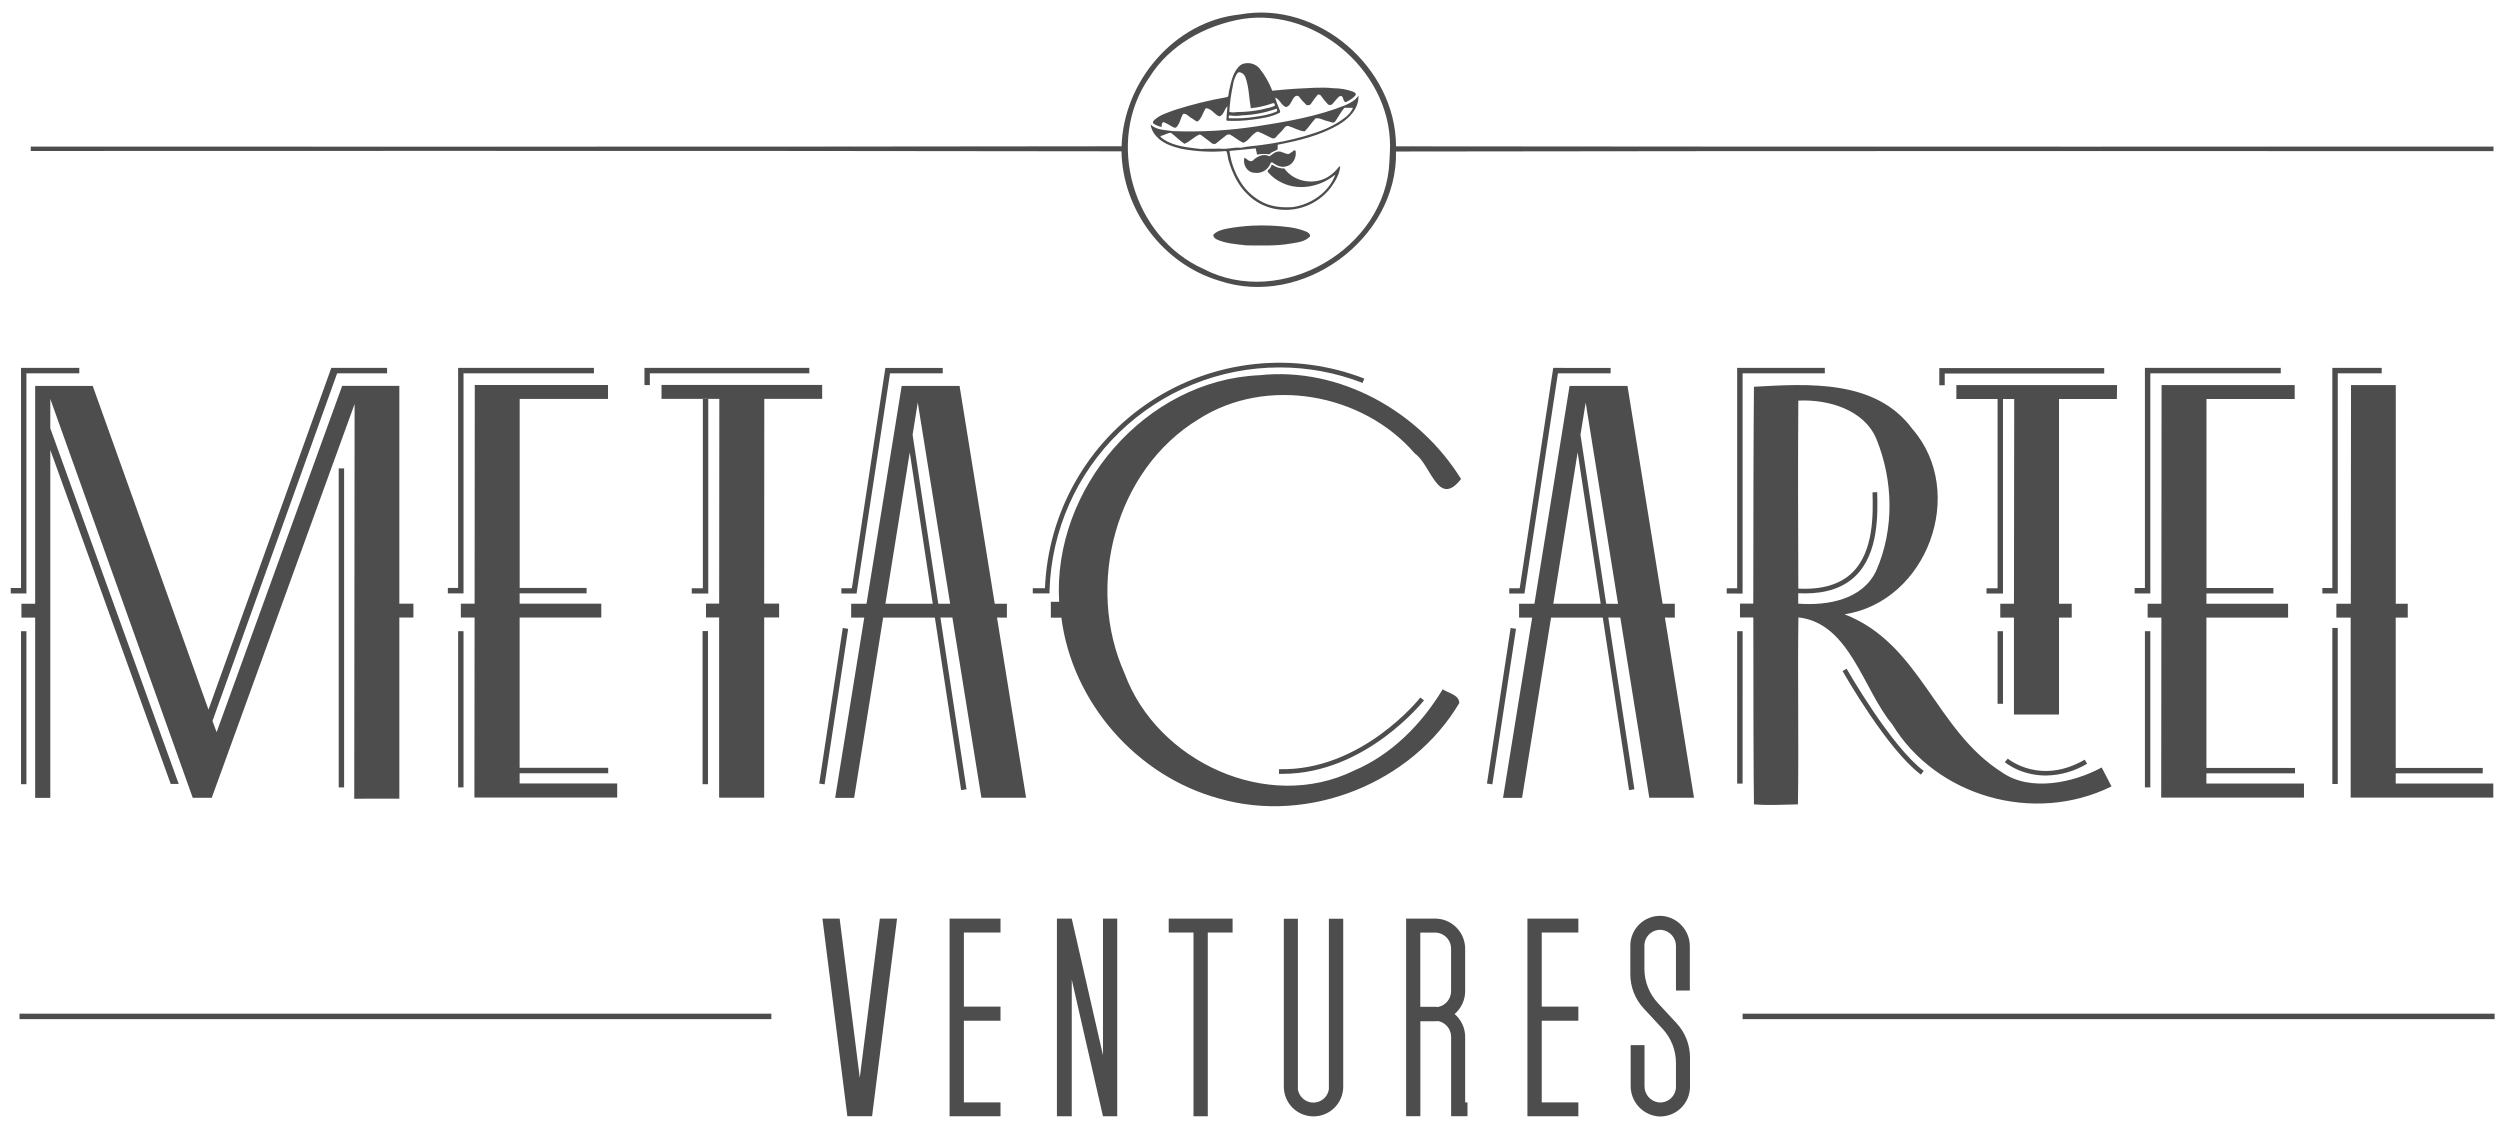 <svg width="155" height="70" viewBox="0 0 155 70" fill="none" xmlns="http://www.w3.org/2000/svg">
<path d="M80.232 9.323C80.131 9.405 80.023 9.48 79.911 9.546C79.654 9.572 79.448 9.331 79.188 9.406C78.996 9.441 78.865 9.6 78.701 9.691C78.334 9.489 77.919 9.707 77.653 9.974C77.433 10.054 77.325 9.852 77.158 9.78C77.028 10.189 77.323 10.697 77.772 10.712C77.962 10.742 78.155 10.711 78.326 10.625C78.498 10.539 78.638 10.402 78.727 10.232C78.748 10.161 78.781 10.07 78.86 10.058C79.122 10.246 79.429 10.421 79.766 10.307C80.171 10.218 80.393 9.756 80.33 9.368C80.327 9.358 80.322 9.35 80.315 9.342C80.308 9.334 80.3 9.328 80.291 9.324C80.282 9.32 80.272 9.317 80.261 9.317C80.251 9.317 80.241 9.319 80.232 9.323ZM76.023 9.365C76.128 9.539 76.11 9.782 76.178 9.977C76.414 10.742 76.763 11.507 77.358 12.062C77.816 12.516 78.398 12.824 79.031 12.947C79.67 13.072 80.332 13.017 80.942 12.79C81.552 12.562 82.088 12.17 82.489 11.657C82.781 11.264 83.052 10.812 83.095 10.319L83.025 10.328C82.86 10.55 82.66 10.744 82.433 10.903C81.575 11.51 80.243 11.315 79.631 10.447C79.415 10.45 79.201 10.396 79.012 10.292C78.962 10.248 78.902 10.22 78.837 10.208C78.83 10.267 78.81 10.323 78.78 10.375C78.75 10.426 78.71 10.471 78.662 10.506C78.644 10.514 78.628 10.527 78.616 10.543C78.604 10.559 78.597 10.578 78.595 10.598C78.593 10.618 78.596 10.639 78.605 10.657C78.613 10.675 78.627 10.691 78.643 10.702C78.875 10.972 79.163 11.187 79.488 11.332C80.56 11.856 81.894 11.564 82.791 10.824C82.391 11.929 81.285 12.676 80.146 12.841C79.46 12.886 78.732 12.818 78.132 12.455C77.581 12.141 77.128 11.68 76.824 11.124C76.508 10.582 76.305 9.981 76.227 9.358C76.77 9.312 77.309 9.251 77.852 9.199C77.882 9.328 77.912 9.455 77.94 9.585C78.192 9.538 78.449 9.533 78.703 9.569C78.834 9.406 79.052 9.379 79.211 9.267C79.219 9.169 79.221 9.071 79.221 8.972C80.504 8.724 81.803 8.415 82.947 7.764C83.608 7.385 84.263 6.749 84.223 5.929L84.206 5.951C84.02 6.236 83.71 6.384 83.413 6.522C81.667 7.221 79.787 7.542 77.933 7.83C76.208 8.095 74.462 8.195 72.718 8.129C72.25 8.053 71.693 8.076 71.334 7.716C71.376 8.001 71.508 8.265 71.711 8.471C72.098 8.897 72.667 9.08 73.21 9.218C74.136 9.397 75.083 9.447 76.023 9.365ZM71.953 8.429C72.178 8.396 72.378 8.235 72.601 8.235C72.889 8.448 73.133 8.719 73.436 8.914C73.774 8.781 74.029 8.488 74.362 8.341C74.413 8.344 74.462 8.363 74.501 8.396C74.729 8.57 74.954 8.745 75.188 8.919H75.363C75.565 8.745 75.784 8.589 75.99 8.418C76.025 8.382 76.07 8.357 76.119 8.344C76.167 8.332 76.219 8.332 76.267 8.347C76.548 8.5 76.791 8.724 77.084 8.853C77.451 8.726 77.608 8.284 77.978 8.155C78.28 8.261 78.554 8.431 78.851 8.565C78.896 8.583 78.945 8.587 78.992 8.576C79.039 8.565 79.081 8.539 79.113 8.502C79.246 8.315 79.441 8.183 79.576 7.996C79.638 7.896 79.768 7.757 79.9 7.821C80.234 7.917 80.539 8.123 80.888 8.144C81.141 7.902 81.321 7.593 81.564 7.338C81.833 7.291 82.063 7.469 82.322 7.512C82.461 7.538 82.646 7.671 82.77 7.544C82.976 7.268 83.12 6.948 83.35 6.686C83.525 6.686 83.71 6.674 83.889 6.686C83.766 6.948 83.573 7.172 83.332 7.332C82.613 7.893 81.733 8.191 80.871 8.446C80.004 8.692 79.121 8.873 78.228 8.987C77.798 9.05 77.355 9.068 76.932 9.162C76.496 9.108 76.059 9.286 75.616 9.211C75.227 9.234 74.843 9.211 74.453 9.239C73.657 9.136 72.809 9.089 72.123 8.624C72.065 8.556 71.931 8.527 71.953 8.429ZM80.997 14.365C80.685 14.238 80.359 14.148 80.026 14.098C79.234 13.989 78.433 13.953 77.634 13.991C77.11 14.019 76.588 14.08 76.072 14.174C75.768 14.239 75.431 14.321 75.22 14.564C75.22 14.67 75.305 14.752 75.38 14.817C75.979 15.11 76.658 15.14 77.301 15.215C78.174 15.215 79.059 15.26 79.928 15.117C80.372 15.038 80.89 15.011 81.218 14.665C81.258 14.513 81.112 14.42 80.993 14.363L80.997 14.365ZM71.533 7.676C71.683 7.772 71.851 7.838 72.027 7.87C72.018 7.762 72.016 7.6 72.144 7.57C72.32 7.646 72.49 7.736 72.652 7.839C72.732 7.881 72.817 7.945 72.913 7.909C73.158 7.692 73.182 7.329 73.352 7.062C73.582 7.018 73.701 7.249 73.893 7.334C74.019 7.385 74.123 7.554 74.272 7.521C74.516 7.311 74.584 6.976 74.752 6.713C75.101 6.7 75.29 7.104 75.602 7.217C75.89 7.128 75.897 6.767 76.103 6.589C76.068 6.872 76.058 7.158 76.035 7.442C76.046 7.461 76.063 7.475 76.083 7.483C76.102 7.492 76.124 7.494 76.145 7.49C76.62 7.509 77.096 7.488 77.568 7.428C78.179 7.348 78.813 7.271 79.364 6.976C79.391 6.879 79.329 6.802 79.296 6.709C79.202 6.495 79.122 6.274 79.057 6.049C79.349 6.152 79.432 6.526 79.721 6.636C80.054 6.585 80.07 6.112 80.326 5.96C80.348 5.947 80.372 5.939 80.397 5.937C80.422 5.934 80.448 5.937 80.472 5.945C80.496 5.953 80.517 5.966 80.536 5.984C80.554 6.001 80.568 6.022 80.578 6.046C80.689 6.192 80.813 6.328 80.948 6.453C81.009 6.571 81.169 6.528 81.258 6.468C81.393 6.257 81.543 6.055 81.705 5.864C81.736 5.858 81.768 5.858 81.799 5.867C81.829 5.875 81.857 5.89 81.88 5.911C82.018 6.107 82.169 6.293 82.332 6.468C82.354 6.485 82.378 6.498 82.405 6.505C82.431 6.512 82.459 6.514 82.486 6.511C82.513 6.508 82.539 6.499 82.563 6.485C82.586 6.472 82.607 6.453 82.624 6.432C82.76 6.283 82.877 6.117 83.029 5.981C83.35 5.829 83.216 6.33 83.444 6.33C83.662 6.237 83.858 6.103 84.024 5.934C84.125 5.77 83.98 5.747 83.9 5.686C83.508 5.544 83.095 5.47 82.678 5.47C81.897 5.384 81.107 5.47 80.337 5.501C79.85 5.531 79.364 5.574 78.881 5.625C78.689 5.126 78.421 4.659 78.088 4.241C77.972 4.109 77.823 4.011 77.655 3.958C77.488 3.905 77.309 3.898 77.138 3.939C77.061 3.954 76.987 3.985 76.922 4.031C76.428 4.42 76.33 5.096 76.196 5.669C76.154 5.77 76.215 6.018 76.04 6.027C74.964 6.216 73.902 6.478 72.861 6.81C72.39 6.985 71.859 7.123 71.501 7.509C71.484 7.558 71.466 7.64 71.533 7.675V7.676ZM76.449 5.232C76.489 4.972 76.587 4.724 76.737 4.508C76.775 4.495 76.814 4.487 76.854 4.476C76.93 4.492 77.002 4.525 77.063 4.574C77.124 4.623 77.172 4.686 77.203 4.757C77.44 5.381 77.433 6.06 77.552 6.709C78.012 6.663 78.464 6.561 78.898 6.405C79.003 6.36 79.045 6.463 79.048 6.55C78.788 6.69 78.479 6.711 78.2 6.795C77.7 6.895 77.192 6.947 76.683 6.948C76.529 6.978 76.371 6.975 76.218 6.94C76.249 6.365 76.328 5.794 76.454 5.232H76.449ZM76.231 7.153C76.486 7.194 76.746 7.194 77.001 7.153C77.707 7.126 78.405 6.995 79.073 6.765C79.193 6.683 79.212 6.856 79.15 6.915C78.607 7.151 78.011 7.217 77.43 7.294C77.017 7.336 76.602 7.348 76.187 7.331C76.187 7.268 76.162 7.182 76.231 7.146V7.153ZM69.532 9.389C69.603 13.018 72.102 16.372 75.602 17.409C80.731 19.127 86.66 14.834 86.554 9.394C109.143 9.347 154.597 9.372 154.597 9.372V9.087C154.597 9.087 109.237 9.104 86.554 9.073C86.541 4.195 81.723 0.012 76.871 0.897C72.817 1.316 69.652 5.061 69.539 9.069C47.002 9.11 1.908 9.087 1.908 9.087V9.361C1.908 9.361 46.693 9.338 69.532 9.382V9.389ZM71.243 4.827C72.486 2.799 74.717 1.575 77.014 1.178C81.749 0.433 86.463 4.691 86.171 9.466C86.161 9.64 86.152 9.815 86.145 9.99C85.942 15.422 79.42 19.194 74.597 16.664C70.258 14.714 68.495 8.778 71.243 4.82V4.827ZM130.461 23.158V22.821H120.237V23.888H120.573V23.158H130.461ZM114.492 41.461L114.239 41.603C114.352 41.802 117.006 46.467 119.096 48.027L119.27 47.795C117.228 46.262 114.513 41.5 114.492 41.461ZM96.3 22.809L94.221 36.474H93.573V36.797H94.523V36.748L96.592 23.148H99.858V22.813L96.3 22.809ZM124.186 36.474V24.738H123.849V36.474H123.163V36.797H124.186V36.474ZM103.839 38.293V37.432H103.083L100.904 23.928H97.313L95.134 37.432H94.183V38.293H94.995L93.189 49.466H94.368L96.166 38.293H99.373L101 48.987L101.334 48.937L99.715 38.288H100.459L102.257 49.461H105.028L103.223 38.288L103.839 38.293ZM96.304 37.432L97.814 28.047L99.242 37.432H96.304ZM99.584 37.432L97.99 26.957L98.312 24.96L100.319 37.437L99.584 37.432ZM130.913 48.759C130.436 47.811 130.454 47.886 130.304 47.584C128.533 48.546 125.862 49.099 124.137 47.893C119.993 45.295 119.089 39.911 114.361 38.087C119.49 37.298 121.98 30.524 118.57 26.598C116.3 23.511 112.111 23.79 108.745 23.979C108.72 26.261 108.704 31.915 108.703 37.422H107.879V38.282H108.706C108.706 43.345 108.718 48.123 108.745 49.871C109.651 49.944 110.56 49.89 111.472 49.871C111.529 46.11 111.449 42.043 111.501 38.279C114.686 38.628 115.517 42.758 117.322 44.913C120.026 49.361 126.075 51.142 130.913 48.759ZM111.489 37.427V36.858V36.781C111.632 36.781 111.774 36.791 111.912 36.791C113.251 36.791 114.303 36.428 115.042 35.711C116.487 34.305 116.421 31.84 116.386 30.515L116.096 30.524C116.131 31.803 116.194 34.19 114.839 35.503C114.083 36.238 112.959 36.57 111.496 36.491V36.625C111.486 32.696 111.466 28.769 111.496 24.838C113.341 24.747 115.59 25.395 116.342 27.231C117.39 29.805 117.451 32.818 116.33 35.374C115.489 37.179 113.329 37.561 111.489 37.427ZM131.257 23.876H121.295V24.738H124.881L124.865 37.432H124.017V38.293H124.865V44.3H127.659V38.293H128.448V37.432H127.659V24.738H131.246L131.257 23.876ZM129.398 47.352L129.253 47.1C126.52 48.68 124.565 47.1 124.483 47.034L124.298 47.257C124.731 47.582 125.225 47.816 125.751 47.945C126.106 48.037 126.471 48.084 126.838 48.083C127.741 48.071 128.625 47.819 129.398 47.352ZM124.186 39.136H123.849V43.635H124.186V39.136ZM133.32 39.136H132.985V48.818H133.32V39.136ZM144.941 38.932H144.605V48.609H144.941V38.932ZM108.043 39.136H107.704V48.583H108.041L108.043 39.136ZM154.584 49.452V48.579H148.535V47.947H153.93V47.61H148.535V38.293H149.281V37.432H148.539V23.876H145.763L145.751 37.432H144.855V38.293H145.742V49.452H154.584ZM107.704 36.802H108.041V23.146H113.139V22.809H107.704V23.146V36.474H107.055V36.797H107.704V36.802ZM108.041 62.848V63.186H154.667V62.848H108.041ZM141.407 22.809H133.32V23.146H141.407V22.809ZM132.985 22.809V36.456H132.348V36.793H133.32V22.809H132.985ZM142.847 49.452V48.579H136.796V47.947H142.29V47.61H136.798V38.293H141.861V37.432H136.798V36.793H140.95V36.456H136.802V24.738H142.271V23.876H134.017L134.005 37.432H133.153V38.293H134.005L133.994 49.452H142.847ZM144.942 36.793V23.146H147.666V22.809H144.605V36.456H143.986V36.793H144.942ZM54.892 22.809L52.814 36.474H52.164V36.797H53.114V36.748L55.183 23.148H58.451V22.813H54.89L54.892 22.809ZM28.739 39.136H28.404V48.818H28.739V39.136ZM52.587 38.986L52.252 38.935L50.791 48.579L51.126 48.631L52.587 38.986ZM79.328 22.781C81.09 22.778 82.838 23.104 84.481 23.741L84.586 23.471C82.426 22.635 80.098 22.326 77.795 22.571C75.492 22.815 73.28 23.606 71.344 24.877C69.408 26.148 67.803 27.863 66.663 29.879C65.523 31.895 64.88 34.154 64.788 36.468H64.033V36.791H65.071V36.599C65.187 32.895 66.74 29.382 69.401 26.803C72.062 24.224 75.622 22.782 79.328 22.781ZM68.385 65.426L66.449 56.955H65.529V69.209H66.449V60.74L68.385 69.209H69.268V56.955H68.385V65.426ZM39.956 22.809V23.876H40.291V23.146H50.178V22.809H39.956ZM59.448 56.955H58.874V69.209H62.032V68.347H59.762V63.284H62.032V62.411H59.762V57.816H62.032V56.955H59.448ZM53.306 66.826L52.058 56.952H50.991L52.536 69.206H54.069L55.618 56.952H54.551L53.306 66.826ZM62.428 38.293V37.432H61.674L59.493 23.928H55.904L53.724 37.432H52.772V38.293H53.584L51.78 49.466H52.957L54.755 38.293H57.962L59.59 48.987L59.925 48.937L58.306 38.288H59.048L60.846 49.461H63.617L61.814 38.288L62.428 38.293ZM54.895 37.432L56.405 28.047L57.831 37.432H54.895ZM58.174 37.432L56.581 26.957L56.901 24.955L58.909 37.432H58.174ZM95.274 56.955H94.7V69.209H97.858V68.347H95.588V63.284H97.858V62.411H95.588V57.816H97.858V56.955H95.274ZM73.996 56.955H72.46V57.816H73.996V69.209H74.883V57.816H76.421V56.955H73.996ZM90.84 64.288C90.84 64.018 90.781 63.752 90.668 63.507C90.555 63.262 90.39 63.045 90.185 62.87C90.39 62.695 90.555 62.478 90.668 62.233C90.781 61.989 90.84 61.722 90.84 61.453V58.818C90.839 58.323 90.642 57.849 90.292 57.499C89.942 57.149 89.468 56.952 88.973 56.952H87.18V69.206H88.062V63.317H88.973C89.038 63.317 89.104 63.317 89.167 63.307C89.393 63.352 89.597 63.474 89.743 63.652C89.89 63.83 89.97 64.054 89.97 64.284V69.206H90.984V68.347H90.84V64.288ZM89.967 61.453C89.966 61.683 89.886 61.907 89.739 62.085C89.593 62.264 89.39 62.386 89.164 62.432C89.099 62.425 89.034 62.422 88.97 62.422H88.058V57.82H88.97C89.234 57.82 89.488 57.925 89.675 58.113C89.862 58.3 89.967 58.554 89.967 58.818V61.453ZM82.39 62.685V67.542C82.353 67.77 82.237 67.978 82.061 68.128C81.885 68.278 81.661 68.361 81.43 68.361C81.198 68.361 80.975 68.278 80.799 68.128C80.623 67.978 80.506 67.77 80.469 67.542V56.961H79.597V67.374C79.597 67.863 79.791 68.331 80.136 68.677C80.481 69.022 80.95 69.216 81.438 69.216C81.927 69.216 82.395 69.022 82.741 68.677C83.086 68.331 83.28 67.863 83.28 67.374V56.961H82.39V62.685ZM90.475 43.59C90.475 43.081 89.801 42.971 89.446 42.739C88.141 44.894 86.29 46.783 83.942 47.781C78.593 50.4 71.732 47.221 69.724 41.751C67.28 36.309 69.134 29.127 74.321 25.986C78.519 23.298 84.493 24.37 87.718 28.115C88.739 28.822 89.155 31.526 90.586 29.698C87.99 25.508 83.062 22.727 78.088 23.263C71.019 23.563 65.253 30.306 65.667 37.312H65.152V38.294H65.805C66.475 43.551 70.469 48.12 75.581 49.508C81.14 51.114 87.528 48.56 90.475 43.59ZM79.302 47.689L79.293 47.978H79.523C84.67 47.978 88.252 43.467 88.289 43.422L88.06 43.247C88.029 43.293 84.427 47.82 79.305 47.689H79.302ZM103.017 56.783C102.767 56.771 102.517 56.81 102.283 56.897C102.049 56.985 101.835 57.119 101.654 57.291C101.473 57.464 101.329 57.671 101.23 57.901C101.132 58.13 101.081 58.378 101.08 58.628V60.403C101.08 61.191 101.378 61.949 101.913 62.526L103.074 63.78C103.611 64.356 103.91 65.115 103.91 65.903V67.368C103.911 67.506 103.883 67.644 103.827 67.771C103.77 67.898 103.688 68.011 103.584 68.104C103.481 68.197 103.359 68.266 103.226 68.308C103.094 68.35 102.954 68.363 102.816 68.347C102.575 68.311 102.356 68.189 102.198 68.003C102.041 67.818 101.956 67.581 101.96 67.338V64.799H101.101V67.31C101.094 67.791 101.27 68.256 101.594 68.611C101.919 68.966 102.366 69.184 102.846 69.22C103.095 69.231 103.344 69.192 103.578 69.104C103.812 69.017 104.026 68.882 104.207 68.71C104.387 68.538 104.531 68.331 104.63 68.101C104.728 67.871 104.779 67.624 104.78 67.374V65.562C104.78 64.775 104.483 64.017 103.947 63.439L102.786 62.186C102.251 61.609 101.953 60.85 101.953 60.063V58.628C101.954 58.489 101.983 58.352 102.041 58.225C102.098 58.098 102.182 57.985 102.286 57.893C102.39 57.802 102.513 57.733 102.646 57.692C102.779 57.652 102.919 57.64 103.057 57.657C103.297 57.694 103.516 57.817 103.673 58.003C103.83 58.189 103.914 58.425 103.91 58.668V61.414H104.769V58.687C104.775 58.207 104.597 57.742 104.272 57.388C103.947 57.034 103.499 56.818 103.02 56.783H103.017ZM93.659 38.935L92.191 48.579L92.526 48.631L93.993 38.986L93.659 38.935ZM21.335 48.818V29.04H21V48.818H21.335ZM28.404 22.806V36.453H27.767V36.789H28.739V22.806H28.404ZM24.759 49.517V38.288H25.632V37.427H24.759V23.923H21.215L13.43 45.396L13.175 44.698L20.902 23.146H23.999V22.809H20.541L12.926 43.996L5.749 23.928H2.18V37.432H1.328V38.293H2.18V49.466H3.119V27.896L10.583 48.603H11.079L3.119 26.559V24.735L11.95 49.464H13.128L13.931 47.252L14.011 47.029L21.985 25.051L21.962 49.52L24.759 49.517ZM38.266 49.447V48.574H32.217V47.942H37.709V47.605H32.217V38.288H37.28V37.427H32.217V36.788H36.368V36.451H32.22V24.733H37.697V23.87H29.436L29.425 37.427H28.572V38.288H29.424L29.413 49.447H38.266ZM36.824 22.809H28.741V23.146H36.824V22.809ZM47.386 24.73H50.974V23.867H41.014V24.73H44.598L44.588 37.423H43.771V38.284H44.586V49.457H47.379V38.284H48.306V37.423H47.379L47.386 24.73ZM43.895 39.127H43.559V48.621H43.895V39.127ZM1.209 63.186H47.823V62.848H1.209V63.186ZM43.912 36.475V24.738H43.577V36.474H42.889V36.797H43.912V36.475ZM1.302 48.619H1.639V39.136H1.302V48.619ZM1.639 36.449V23.146H4.916V22.809H1.302V36.456H0.667V36.793H1.639V36.449Z" fill="#4D4D4D"/>
</svg>
